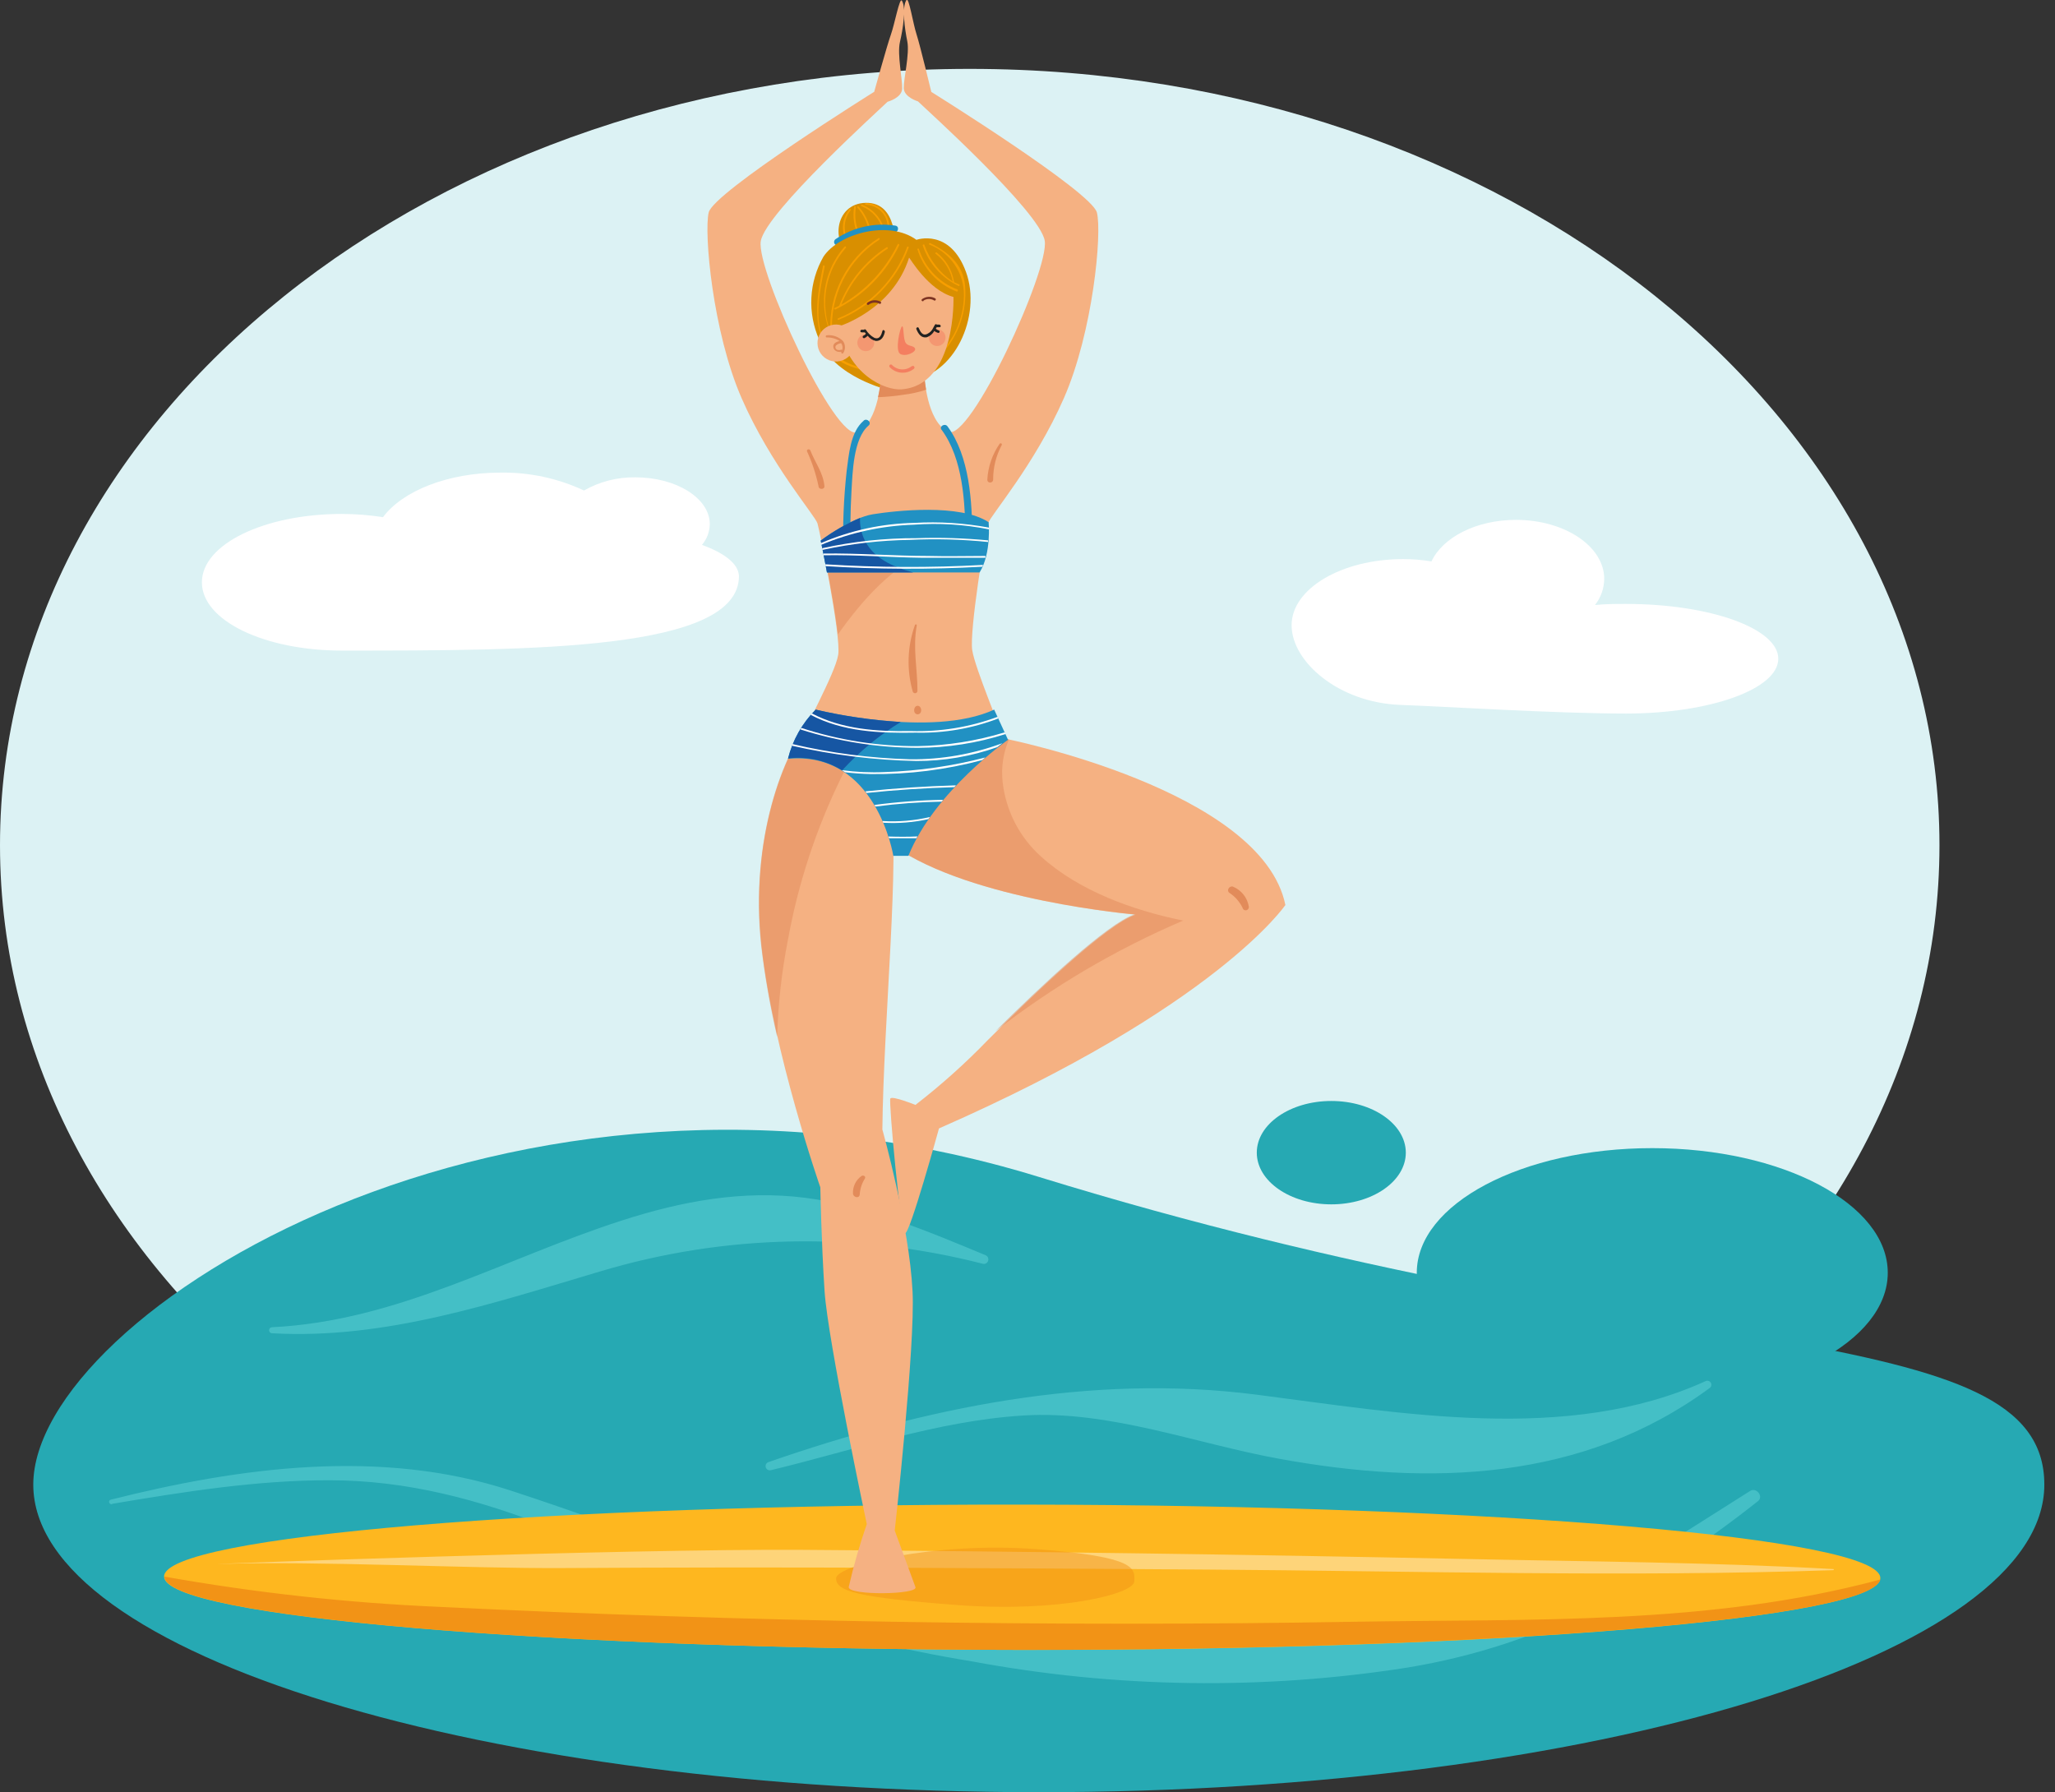 <svg width="172" height="150" viewBox="0 0 172 150" fill="none" xmlns="http://www.w3.org/2000/svg">
<rect x="0" y="0" width="172" height="150" fill="#333333" stroke="none"/>
<g clip-path="url(#clip0_629_2038)">
<path d="M81.165 135.71C125.991 135.71 162.33 106.621 162.33 70.737C162.33 34.854 125.991 5.765 81.165 5.765C36.339 5.765 0 34.854 0 70.737C0 106.621 36.339 135.71 81.165 135.71Z" fill="#DCF2F4"/>
<path d="M171.107 124.255C171.107 138.47 133.428 150 86.946 150C40.464 150 2.785 138.47 2.785 124.255C2.785 110.04 42.526 84.809 86.946 98.502C139.707 114.779 171.107 110.032 171.107 124.255Z" fill="#26A9B3"/>
<path d="M158.003 106.523C158.003 112.279 149.175 116.942 138.293 116.942C127.411 116.942 118.582 112.279 118.582 106.523C118.582 100.766 127.402 96.095 138.293 96.095C149.183 96.095 158.003 100.766 158.003 106.523Z" fill="#26A9B3"/>
<path d="M111.428 100.8C114.872 100.8 117.664 98.863 117.664 96.474C117.664 94.085 114.872 92.148 111.428 92.148C107.984 92.148 105.191 94.085 105.191 96.474C105.191 98.863 107.984 100.8 111.428 100.8Z" fill="#26A9B3"/>
<path d="M9.399 125.863C15.442 124.853 21.442 123.885 27.578 123.893C34.092 123.893 40.118 125.526 46.093 127.874C51.774 130.096 57.337 132.596 63.111 134.607C69.067 136.554 75.164 138.04 81.348 139.051C93.395 141.295 105.736 141.469 117.84 139.564C129.16 137.687 138.224 132.68 147.145 125.636C147.633 125.24 146.994 124.44 146.472 124.794C141.969 127.613 137.542 130.601 132.779 132.966C126.888 135.903 120.744 136.45 114.263 136.879C101.807 137.793 89.287 137.228 76.963 135.196C65.013 133.143 54.139 128.463 42.685 124.735C31.861 121.209 20.079 122.791 9.273 125.518C9.02 125.577 9.13 125.939 9.374 125.896L9.399 125.863Z" fill="#44BFC6"/>
<path d="M142.755 115.595C131.217 120.847 117.238 118.271 105.127 116.723C91.215 114.947 77.429 117.825 64.326 122.37C64.238 122.397 64.165 122.458 64.121 122.538C64.078 122.618 64.067 122.712 64.091 122.8C64.114 122.888 64.171 122.964 64.25 123.01C64.328 123.057 64.422 123.072 64.511 123.052C71.513 121.369 78.389 118.928 85.635 118.473C92.881 118.019 100.086 120.838 107.147 122.109C119.687 124.382 132.471 123.986 143.092 116.176C143.162 116.128 143.211 116.055 143.229 115.972C143.248 115.89 143.234 115.803 143.192 115.73C143.149 115.657 143.081 115.602 143 115.577C142.919 115.552 142.832 115.558 142.755 115.595Z" fill="#44BFC6"/>
<path d="M22.772 111.589C32.232 112.128 41.287 109.065 50.259 106.405C60.68 103.286 71.756 103.07 82.291 105.782C82.382 105.796 82.475 105.775 82.552 105.725C82.629 105.675 82.686 105.598 82.71 105.509C82.735 105.421 82.727 105.326 82.687 105.243C82.647 105.16 82.578 105.094 82.493 105.058C77.67 103.055 72.621 100.918 67.403 100.253C62.185 99.588 57.101 100.522 52.035 102.155C42.213 105.319 33.317 110.571 22.772 111.084C22.705 111.084 22.641 111.111 22.593 111.158C22.546 111.206 22.52 111.27 22.52 111.337C22.52 111.404 22.546 111.468 22.593 111.515C22.641 111.563 22.705 111.589 22.772 111.589Z" fill="#44BFC6"/>
<path d="M58.752 45.607C59.166 45.12 59.398 44.504 59.408 43.865C59.408 41.71 56.622 39.951 53.189 39.951C51.679 39.926 50.191 40.306 48.88 41.054C46.692 40.03 44.3 39.518 41.886 39.556C37.476 39.556 33.688 41.096 32.056 43.284C30.917 43.108 29.766 43.018 28.614 43.015C22.142 43.015 16.898 45.539 16.898 48.738C16.898 51.936 22.108 54.452 28.614 54.452C44.655 54.452 61.849 54.452 61.849 48.216C61.815 47.189 60.637 46.288 58.752 45.607Z" fill="white"/>
<path d="M136.097 50.547C135.205 50.547 134.338 50.547 133.497 50.64C133.99 50.016 134.262 49.246 134.271 48.452C134.271 45.725 130.964 43.511 126.882 43.511C123.557 43.511 120.755 44.976 119.812 46.987C119.028 46.858 118.234 46.793 117.439 46.794C112.28 46.794 108.105 49.276 108.105 52.331C108.105 55.386 112.036 58.795 117.178 58.997C120.94 59.132 130.24 59.721 136.097 59.721C143.133 59.721 148.839 57.667 148.839 55.134C148.839 52.601 143.133 50.547 136.097 50.547Z" fill="white"/>
<path d="M13.734 131.948C13.734 135.314 45.884 138.049 85.549 138.091C125.214 138.134 157.38 135.432 157.38 132.074C157.38 128.716 125.231 125.972 85.566 125.93C45.901 125.888 13.734 128.59 13.734 131.948Z" fill="#FEB71F"/>
<path d="M36.78 134.489C62.188 135.726 87.865 136.173 113.366 135.735C128.12 135.482 143.058 136.055 157.382 132.2C156.6 135.499 124.753 138.091 85.576 138.091C45.962 138.049 13.846 135.306 13.762 131.956C21.37 133.31 29.059 134.156 36.78 134.489Z" fill="#F29316"/>
<g opacity="0.4">
<path d="M153.449 131.417C136.002 132.015 118.48 131.485 101.025 131.367C83.082 131.241 65.147 131.123 47.204 131.241C38.906 131.291 26.559 130.618 18.261 130.904C17.218 130.904 52.203 129.625 67.125 129.717C85.674 129.846 104.226 130.102 122.781 130.483C132.998 130.702 143.24 130.752 153.449 131.325C153.46 131.325 153.471 131.329 153.479 131.337C153.486 131.345 153.491 131.356 153.491 131.367C153.491 131.378 153.486 131.389 153.479 131.396C153.471 131.404 153.46 131.409 153.449 131.409V131.417Z" fill="#FEFFFF"/>
</g>
<g style="mix-blend-mode:multiply" opacity="0.5">
<path d="M94.943 132.343C94.943 133.42 88.631 134.977 80.147 134.338C71.664 133.698 69.964 133.176 69.981 132.091C69.997 131.005 78.254 129.019 86.745 129.658C95.237 130.298 94.96 131.291 94.943 132.343Z" fill="#F29316"/>
</g>
<path d="M74.518 67.253C75.359 71.461 73.945 85.415 73.853 94.538C73.853 94.538 76.108 102.576 76.378 108.071C76.622 112.557 74.888 128.102 74.888 128.102L76.622 132.84C76.849 133.471 71.034 133.555 71.034 132.84C71.442 131.055 71.948 129.293 72.548 127.563C72.548 127.563 69.283 112.17 69.014 108.055C68.744 103.939 68.66 99.378 68.66 99.378C68.66 99.378 64.721 88.1 63.737 79.179C62.752 70.258 65.571 63.054 67.945 60.201C70.318 57.348 74.063 65.006 74.518 67.253Z" fill="#F5B182"/>
<path d="M72.379 98.662C72.127 99.062 71.982 99.52 71.958 99.992C71.899 100.337 71.428 100.211 71.394 99.916C71.376 99.632 71.429 99.348 71.55 99.091C71.67 98.833 71.854 98.611 72.084 98.443C72.236 98.317 72.514 98.443 72.379 98.662Z" fill="#E28B5A"/>
<path opacity="0.5" d="M70.407 65.082C70.88 64.078 71.527 63.166 72.318 62.389C70.946 60.234 69.212 58.601 67.916 60.175C65.568 63.028 62.749 70.207 63.708 79.153C64.013 81.721 64.459 84.269 65.046 86.787C65.12 84.062 65.421 81.348 65.947 78.674C66.8 73.959 68.301 69.385 70.407 65.082Z" fill="#E28B5A"/>
<path d="M84.162 61.833C84.162 61.833 105.615 66.091 107.584 75.745C107.584 75.745 101.853 84.245 78.591 94.445C78.591 94.445 76.125 103.4 75.746 103.215C75.368 103.03 74.374 92.207 74.518 91.946C74.661 91.685 76.622 92.476 76.622 92.476C78.779 90.808 80.813 88.985 82.706 87.022C86.553 83.176 92.637 77.352 95.053 76.553C95.053 76.553 81.335 75.383 74.854 70.821C68.374 66.26 84.162 61.833 84.162 61.833Z" fill="#F5B182"/>
<path d="M104.013 76.006C103.763 75.48 103.373 75.035 102.885 74.718C102.641 74.525 102.885 74.121 103.188 74.205C103.537 74.346 103.843 74.576 104.078 74.871C104.312 75.165 104.467 75.516 104.526 75.888C104.534 75.952 104.519 76.017 104.483 76.071C104.447 76.125 104.393 76.164 104.331 76.181C104.269 76.199 104.202 76.193 104.144 76.165C104.085 76.138 104.039 76.09 104.013 76.031V76.006Z" fill="#E28B5A"/>
<path opacity="0.5" d="M74.768 70.796C81.29 75.358 94.966 76.528 94.966 76.528C92.694 77.285 87.156 82.495 83.31 86.307C88.132 82.56 93.415 79.449 99.031 77.05C94.89 76.208 90.312 74.584 87.114 71.672C85.316 70.055 84.177 67.831 83.916 65.427C83.788 64.223 83.971 63.006 84.446 61.892L84.05 61.808C84.05 61.808 77.048 63.819 74.305 66.487C74.392 66.732 74.463 66.982 74.515 67.237C74.696 68.414 74.781 69.605 74.768 70.796Z" fill="#E28B5A"/>
<path d="M74.903 20.67C74.903 20.67 75.172 16.933 72.479 16.976C69.786 17.017 69.407 20.611 71.637 21.857L74.903 20.67Z" fill="#D98F00"/>
<path d="M71.083 17.514C70.796 17.872 70.618 18.305 70.569 18.761C70.519 19.218 70.602 19.678 70.806 20.09C70.848 20.174 70.974 20.09 70.932 20.014C70.741 19.626 70.665 19.191 70.715 18.761C70.764 18.331 70.936 17.925 71.21 17.59C71.269 17.514 71.142 17.439 71.083 17.514Z" fill="#F79E00"/>
<path d="M71.637 17.346C71.637 17.253 71.519 17.211 71.494 17.304C71.355 18.122 71.473 18.962 71.831 19.711C71.873 19.795 71.999 19.711 71.957 19.635C71.618 18.923 71.506 18.124 71.637 17.346Z" fill="#F79E00"/>
<path d="M71.764 17.379C72.259 17.94 72.596 18.623 72.74 19.357C72.74 19.45 72.892 19.408 72.875 19.315C72.726 18.561 72.377 17.86 71.865 17.287C71.806 17.203 71.705 17.303 71.764 17.379Z" fill="#F79E00"/>
<path d="M72.142 17.127C72.058 17.127 72.016 17.236 72.142 17.27C72.56 17.443 72.933 17.707 73.235 18.044C73.536 18.38 73.758 18.78 73.884 19.214C73.884 19.298 74.053 19.265 74.019 19.214C73.891 18.744 73.654 18.31 73.328 17.948C73.002 17.585 72.596 17.304 72.142 17.127Z" fill="#F79E00"/>
<path d="M72.453 17C72.438 17.006 72.425 17.015 72.416 17.028C72.407 17.041 72.402 17.056 72.402 17.072C72.402 17.088 72.407 17.103 72.416 17.116C72.425 17.129 72.438 17.138 72.453 17.144C72.716 17.146 72.976 17.204 73.215 17.315C73.453 17.425 73.666 17.585 73.838 17.785C74.01 17.984 74.138 18.217 74.212 18.469C74.287 18.722 74.307 18.987 74.271 19.248C74.271 19.34 74.406 19.34 74.414 19.248C74.451 18.968 74.428 18.683 74.347 18.413C74.265 18.143 74.127 17.893 73.942 17.681C73.756 17.468 73.527 17.297 73.271 17.18C73.014 17.063 72.735 17.002 72.453 17Z" fill="#F79E00"/>
<path d="M70.249 20.502C71.581 19.594 73.206 19.219 74.802 19.45C75.163 19.525 75.323 18.962 74.953 18.886C73.205 18.613 71.419 19.013 69.954 20.005C69.888 20.044 69.84 20.108 69.822 20.182C69.802 20.256 69.814 20.335 69.853 20.401C69.892 20.466 69.956 20.514 70.03 20.533C70.104 20.552 70.183 20.541 70.249 20.502Z" fill="#2191C3"/>
<path d="M76.704 20.073C76.704 20.073 79.507 19.071 80.853 22.766C82.2 26.46 79.852 31.544 76.123 31.796L74.356 32.638C74.356 32.638 69.778 31.56 68.566 28.43C68.075 27.326 67.851 26.122 67.912 24.916C67.974 23.709 68.319 22.535 68.919 21.486C70.198 19.542 74.39 18.389 76.704 20.073Z" fill="#D98F00"/>
<path d="M75.921 20.679C75.428 22.017 74.661 23.238 73.67 24.264C72.679 25.29 71.485 26.098 70.164 26.637C70.072 26.637 70.114 26.814 70.164 26.78C71.515 26.238 72.738 25.419 73.752 24.375C74.767 23.331 75.552 22.086 76.055 20.721C76.089 20.628 75.946 20.594 75.921 20.679Z" fill="#F79E00"/>
<path d="M80.123 24.222C79.371 23.936 78.692 23.486 78.137 22.903C77.582 22.32 77.165 21.621 76.916 20.855C76.916 20.771 76.748 20.805 76.782 20.855C77.025 21.661 77.45 22.4 78.023 23.015C78.596 23.631 79.303 24.107 80.089 24.407C80.174 24.407 80.216 24.256 80.123 24.222Z" fill="#F79E00"/>
<path d="M80.238 23.936C80.322 23.936 80.364 23.826 80.238 23.793C80.102 23.739 79.97 23.678 79.842 23.608C79.847 23.597 79.849 23.585 79.849 23.574C79.849 23.562 79.847 23.551 79.842 23.54C79.682 22.59 79.171 21.734 78.411 21.142C78.335 21.083 78.235 21.184 78.31 21.242C79.064 21.808 79.575 22.638 79.741 23.565C78.642 22.825 77.81 21.751 77.368 20.502C77.368 20.418 77.191 20.46 77.233 20.544C77.478 21.284 77.87 21.966 78.386 22.549C78.903 23.132 79.533 23.604 80.238 23.936Z" fill="#F79E00"/>
<path d="M77.841 20.342C77.826 20.339 77.81 20.342 77.796 20.349C77.782 20.356 77.77 20.367 77.763 20.381C77.755 20.395 77.752 20.411 77.754 20.426C77.757 20.442 77.763 20.456 77.774 20.468C78.643 20.797 79.389 21.387 79.909 22.157C80.429 22.927 80.698 23.84 80.678 24.769C80.66 25.733 80.446 26.683 80.048 27.562C79.65 28.44 79.077 29.228 78.363 29.877C78.356 29.884 78.351 29.892 78.348 29.9C78.344 29.909 78.342 29.918 78.342 29.928C78.342 29.937 78.344 29.946 78.348 29.955C78.351 29.964 78.356 29.971 78.363 29.978C78.37 29.985 78.378 29.99 78.386 29.994C78.395 29.997 78.404 29.999 78.414 29.999C78.423 29.999 78.432 29.997 78.441 29.994C78.45 29.99 78.457 29.985 78.464 29.978C79.234 29.253 79.841 28.372 80.243 27.394C80.645 26.416 80.833 25.363 80.795 24.306C80.795 22.336 79.525 21.15 77.841 20.342Z" fill="#F79E00"/>
<path d="M70.241 25.585C70.241 25.585 69.997 25.72 69.862 25.77C69.727 25.821 69.862 25.939 69.938 25.897C72.271 24.759 74.15 22.863 75.265 20.519C75.265 20.434 75.181 20.359 75.139 20.443C74.11 22.564 72.464 24.324 70.418 25.493C71.197 23.577 72.545 21.946 74.281 20.822C74.356 20.771 74.281 20.645 74.205 20.695C72.401 21.867 71.014 23.578 70.241 25.585Z" fill="#F79E00"/>
<path d="M69.855 28.615C69.842 28.624 69.832 28.637 69.826 28.652C69.821 28.668 69.82 28.684 69.825 28.7C69.83 28.716 69.839 28.729 69.852 28.739C69.865 28.749 69.881 28.754 69.897 28.754C69.914 28.754 69.93 28.749 69.943 28.739C69.956 28.729 69.965 28.716 69.97 28.7C69.975 28.684 69.974 28.668 69.969 28.652C69.963 28.637 69.953 28.624 69.94 28.615C69.807 28.399 69.689 28.174 69.586 27.942C69.602 27.94 69.618 27.932 69.628 27.919C69.639 27.907 69.645 27.891 69.645 27.875C69.552 26.338 69.87 24.804 70.565 23.43C71.26 22.056 72.307 20.892 73.6 20.056C73.676 20.005 73.601 19.879 73.533 19.93C72.231 20.764 71.173 21.927 70.465 23.301C69.757 24.676 69.425 26.213 69.502 27.757C69.063 26.582 68.95 25.311 69.177 24.077C69.404 22.844 69.961 21.696 70.79 20.754C70.849 20.679 70.79 20.578 70.689 20.645C69.741 21.723 69.152 23.07 69.002 24.497C68.853 25.925 69.151 27.364 69.855 28.615Z" fill="#F79E00"/>
<path d="M74.062 31.14C72.135 30.879 70.25 30.534 69.131 28.767C68.011 26.999 68.642 24.272 69.03 22.295C69.03 22.202 68.912 22.16 68.886 22.253C68.466 24.441 67.969 26.747 69.004 28.842C69.93 30.694 72.245 31.039 74.054 31.283C74.113 31.325 74.113 31.182 74.062 31.14Z" fill="#F79E00"/>
<path d="M77.368 31.409C77.368 31.409 77.52 35.23 79.354 36.139C81.189 37.048 87.846 22.581 87.442 20.148C87.038 17.716 77.343 8.989 76.83 8.484C76.83 8.484 75.66 8.139 75.643 7.373C75.626 6.607 76.148 4.494 75.938 3.459C75.727 2.424 75.466 0.589 75.87 0C76.072 -0.278 76.417 1.97 76.712 2.87C77.006 3.771 77.949 7.692 77.949 7.692C77.949 7.692 91.373 16.05 91.81 17.792C92.248 19.534 91.482 27.773 89.041 33.336C86.601 38.899 82.889 43.15 82.696 43.806C82.502 44.462 81.122 52.82 81.374 54.419C81.627 56.018 83.899 61.286 83.958 61.833H67.126C67.126 61.286 69.903 56.405 70.156 54.806C70.408 53.207 68.615 44.462 68.422 43.806C68.228 43.15 64.508 38.899 62.076 33.336C59.644 27.773 58.912 19.492 59.316 17.783C59.72 16.075 73.169 7.684 73.169 7.684C73.169 7.684 74.246 3.787 74.566 2.895C74.885 2.003 75.289 -0.227 75.483 0.051C75.87 0.631 75.567 2.483 75.323 3.518C75.079 4.553 75.55 6.674 75.508 7.44C75.466 8.206 74.288 8.517 74.288 8.517C73.783 9.022 64.079 17.775 63.675 20.182C63.271 22.589 69.928 37.014 71.763 36.172C73.598 35.331 73.749 31.443 73.749 31.443L77.368 31.409Z" fill="#F5B182"/>
<path d="M73.749 31.409C73.714 32.027 73.626 32.641 73.488 33.244C74.196 33.219 74.901 33.151 75.601 33.042C76.25 32.965 76.89 32.824 77.511 32.621C77.442 32.22 77.394 31.815 77.368 31.409H73.749Z" fill="#E28B5A"/>
<path d="M83.663 37.149C83.05 38.036 82.694 39.076 82.637 40.153C82.637 40.465 83.108 40.465 83.125 40.153C83.119 39.144 83.365 38.149 83.84 37.258C83.855 37.235 83.859 37.207 83.853 37.18C83.847 37.153 83.83 37.13 83.807 37.115C83.783 37.101 83.755 37.096 83.728 37.102C83.701 37.109 83.678 37.125 83.663 37.149Z" fill="#E28B5A"/>
<path d="M67.547 37.78C67.975 38.709 68.297 39.683 68.507 40.684C68.507 40.995 69.029 41.004 69.003 40.684C68.902 39.573 68.221 38.714 67.825 37.704C67.758 37.536 67.489 37.595 67.547 37.78Z" fill="#E28B5A"/>
<path d="M76.79 57.819C76.79 55.959 76.386 54.225 76.731 52.356C76.734 52.346 76.735 52.336 76.733 52.326C76.732 52.316 76.729 52.306 76.724 52.297C76.719 52.288 76.712 52.28 76.704 52.273C76.696 52.267 76.686 52.263 76.676 52.26C76.666 52.257 76.656 52.256 76.646 52.257C76.635 52.259 76.626 52.262 76.617 52.267C76.608 52.272 76.6 52.279 76.593 52.287C76.587 52.295 76.582 52.304 76.579 52.314C75.939 54.104 75.874 56.049 76.394 57.877C76.408 57.924 76.439 57.964 76.48 57.99C76.521 58.016 76.57 58.027 76.618 58.02C76.666 58.012 76.71 57.988 76.741 57.951C76.773 57.914 76.79 57.867 76.79 57.819Z" fill="#E28B5A"/>
<path d="M76.587 59.191C76.551 59.246 76.528 59.309 76.517 59.374C76.507 59.439 76.511 59.506 76.528 59.569C76.543 59.631 76.579 59.686 76.629 59.726C76.68 59.765 76.742 59.787 76.806 59.787C76.87 59.787 76.932 59.765 76.982 59.726C77.032 59.686 77.068 59.631 77.084 59.569C77.103 59.506 77.108 59.439 77.098 59.373C77.088 59.307 77.063 59.245 77.025 59.191C77.001 59.154 76.969 59.124 76.93 59.103C76.892 59.083 76.849 59.072 76.806 59.072C76.762 59.072 76.719 59.083 76.681 59.103C76.643 59.124 76.611 59.154 76.587 59.191Z" fill="#E28B5A"/>
<path opacity="0.5" d="M78.035 45.969C75.047 46.144 72.078 46.558 69.156 47.206C69.535 49.142 69.947 51.481 70.132 53.097C72.253 50.118 74.711 47.357 78.035 45.969Z" fill="#E28B5A"/>
<path d="M79.802 24.853C79.802 24.853 80.071 32.242 75.451 32.587C74.104 32.68 70.974 31.409 70.199 27.319C70.199 27.319 74.693 25.972 76.091 21.562C76.133 21.562 77.689 24.289 79.802 24.853Z" fill="#F5B182"/>
<path d="M75.499 27.319C75.331 27.403 74.893 29.33 75.339 29.616C75.785 29.902 76.728 29.456 76.585 29.162C76.442 28.867 75.903 29.044 75.743 28.564C75.583 28.085 75.65 27.243 75.499 27.319Z" fill="#F47F60"/>
<path opacity="0.5" d="M72.117 28.068C71.995 28.137 71.896 28.241 71.833 28.366C71.77 28.491 71.746 28.632 71.763 28.771C71.781 28.91 71.839 29.041 71.931 29.147C72.023 29.253 72.144 29.329 72.279 29.366C72.415 29.402 72.558 29.398 72.69 29.354C72.823 29.309 72.94 29.226 73.025 29.114C73.111 29.003 73.161 28.869 73.17 28.73C73.179 28.59 73.147 28.45 73.076 28.329C72.983 28.168 72.83 28.05 72.65 28.001C72.471 27.953 72.279 27.977 72.117 28.068Z" fill="#F47F60"/>
<path d="M73.599 25.417C73.456 25.345 73.295 25.315 73.136 25.332C72.976 25.348 72.825 25.41 72.699 25.509C72.59 25.577 72.489 25.4 72.598 25.332C72.755 25.216 72.942 25.146 73.137 25.131C73.332 25.116 73.528 25.157 73.7 25.248C73.818 25.316 73.7 25.484 73.599 25.425V25.417Z" fill="#7B3221"/>
<path d="M77.3 25.156C77.435 25.071 77.591 25.026 77.751 25.026C77.91 25.026 78.066 25.071 78.201 25.156C78.224 25.162 78.249 25.159 78.271 25.148C78.293 25.137 78.31 25.119 78.319 25.096C78.329 25.074 78.329 25.049 78.321 25.026C78.314 25.003 78.298 24.983 78.276 24.971C78.106 24.876 77.911 24.832 77.716 24.844C77.52 24.856 77.332 24.923 77.174 25.038C77.073 25.114 77.174 25.274 77.3 25.19V25.156Z" fill="#7B3221"/>
<path d="M76.318 30.643C76.075 30.84 75.765 30.937 75.453 30.916C75.141 30.894 74.848 30.754 74.635 30.525C74.609 30.509 74.579 30.503 74.549 30.506C74.519 30.51 74.49 30.523 74.469 30.545C74.448 30.566 74.434 30.594 74.431 30.624C74.427 30.654 74.434 30.685 74.45 30.71C74.706 30.99 75.058 31.162 75.436 31.191C75.814 31.221 76.189 31.106 76.486 30.87C76.621 30.778 76.486 30.55 76.352 30.643H76.318Z" fill="#F47F60"/>
<path d="M74.061 27.773C74.061 27.639 73.892 27.555 73.859 27.698C73.766 28.034 73.631 28.438 73.185 28.278C72.891 28.118 72.644 27.883 72.47 27.597C72.46 27.586 72.447 27.577 72.433 27.571C72.42 27.565 72.405 27.562 72.39 27.562C72.375 27.562 72.36 27.565 72.346 27.571C72.332 27.577 72.32 27.586 72.31 27.597H72.125C71.982 27.597 71.957 27.816 72.125 27.816H72.377L72.47 27.925C72.423 28.002 72.352 28.061 72.268 28.093C72.255 28.099 72.243 28.108 72.233 28.119C72.223 28.129 72.215 28.142 72.21 28.156C72.205 28.169 72.203 28.184 72.203 28.198C72.204 28.213 72.207 28.227 72.213 28.241C72.219 28.254 72.228 28.266 72.239 28.276C72.249 28.286 72.262 28.293 72.275 28.298C72.289 28.303 72.304 28.306 72.318 28.305C72.333 28.305 72.347 28.301 72.36 28.295C72.46 28.25 72.549 28.184 72.621 28.102C72.792 28.325 73.037 28.48 73.311 28.539C73.8 28.548 73.985 28.135 74.061 27.773Z" fill="#222221"/>
<path opacity="0.5" d="M78.706 27.613C78.833 27.666 78.942 27.754 79.019 27.868C79.096 27.982 79.138 28.116 79.139 28.253C79.14 28.391 79.101 28.526 79.026 28.641C78.951 28.756 78.844 28.846 78.717 28.901C78.591 28.955 78.452 28.971 78.316 28.947C78.181 28.922 78.056 28.858 77.957 28.763C77.858 28.668 77.789 28.546 77.759 28.411C77.729 28.277 77.739 28.137 77.789 28.009C77.858 27.835 77.993 27.695 78.165 27.621C78.338 27.547 78.532 27.544 78.706 27.613Z" fill="#F47F60"/>
<path d="M76.702 27.555C76.644 27.428 76.837 27.319 76.896 27.454C77.031 27.773 77.224 28.152 77.637 27.933C78.049 27.715 78.091 27.428 78.259 27.168C78.269 27.157 78.281 27.148 78.294 27.142C78.307 27.136 78.321 27.133 78.335 27.133C78.35 27.133 78.364 27.136 78.377 27.142C78.39 27.148 78.401 27.157 78.411 27.168H78.605C78.739 27.168 78.79 27.361 78.655 27.386H78.403L78.327 27.504C78.383 27.573 78.46 27.623 78.546 27.647C78.562 27.649 78.578 27.654 78.592 27.662C78.606 27.671 78.618 27.682 78.627 27.696C78.636 27.71 78.642 27.726 78.644 27.742C78.647 27.759 78.645 27.775 78.64 27.791C78.634 27.806 78.626 27.821 78.614 27.833C78.603 27.844 78.589 27.853 78.573 27.859C78.558 27.865 78.541 27.867 78.525 27.865C78.508 27.863 78.492 27.858 78.478 27.849C78.375 27.821 78.28 27.769 78.201 27.698C78.062 27.943 77.842 28.131 77.578 28.228C77.106 28.32 76.862 27.942 76.702 27.555Z" fill="#222221"/>
<path d="M70.739 30.054C70.473 30.206 70.167 30.276 69.861 30.254C69.555 30.233 69.263 30.121 69.021 29.933C68.778 29.745 68.597 29.489 68.501 29.198C68.404 28.907 68.396 28.593 68.478 28.298C68.559 28.002 68.727 27.737 68.959 27.537C69.191 27.337 69.478 27.21 69.782 27.173C70.087 27.135 70.395 27.189 70.669 27.328C70.943 27.466 71.169 27.683 71.32 27.95C71.421 28.126 71.487 28.32 71.513 28.522C71.539 28.723 71.524 28.928 71.47 29.124C71.416 29.319 71.323 29.503 71.198 29.662C71.073 29.822 70.916 29.955 70.739 30.054Z" fill="#F5B182"/>
<path d="M70.56 28.548C70.384 28.371 70.171 28.236 69.937 28.151C69.703 28.067 69.453 28.036 69.205 28.06C69.087 28.06 69.079 28.245 69.205 28.245C69.58 28.234 69.95 28.336 70.265 28.539C70.03 28.598 69.752 28.724 69.743 28.977C69.743 29.356 70.097 29.499 70.425 29.448C70.418 29.459 70.413 29.471 70.411 29.483C70.409 29.495 70.409 29.508 70.412 29.521C70.415 29.533 70.42 29.545 70.428 29.555C70.435 29.565 70.445 29.573 70.456 29.58C70.467 29.586 70.479 29.59 70.491 29.592C70.504 29.593 70.517 29.592 70.529 29.588C70.541 29.585 70.552 29.578 70.562 29.57C70.572 29.562 70.579 29.552 70.585 29.541C70.679 29.391 70.726 29.217 70.722 29.04C70.717 28.864 70.661 28.692 70.56 28.548ZM70.425 29.263C70.304 29.313 70.168 29.313 70.046 29.263C70.018 29.247 69.993 29.226 69.973 29.2C69.953 29.174 69.938 29.145 69.93 29.113C69.922 29.082 69.921 29.049 69.927 29.017C69.932 28.984 69.944 28.954 69.962 28.926C70.083 28.81 70.241 28.739 70.408 28.724C70.466 28.808 70.502 28.905 70.516 29.006C70.529 29.107 70.518 29.209 70.484 29.305C70.479 29.293 70.471 29.283 70.461 29.276C70.45 29.268 70.438 29.264 70.425 29.263Z" fill="#E28B5A"/>
<path d="M72.286 35.213C71.166 36.164 71.049 38.074 70.864 39.421C70.615 41.701 70.522 43.996 70.586 46.288C70.597 46.357 70.633 46.419 70.686 46.464C70.739 46.509 70.807 46.533 70.876 46.533C70.946 46.533 71.013 46.509 71.066 46.464C71.119 46.419 71.155 46.357 71.166 46.288C71.166 44.555 71.166 42.829 71.267 41.113C71.36 39.606 71.41 36.703 72.698 35.617C72.984 35.373 72.572 34.96 72.286 35.205V35.213Z" fill="#2191C3"/>
<path d="M78.816 35.979C80.6 38.403 80.794 42.081 80.794 45.01C80.805 45.078 80.841 45.14 80.894 45.185C80.947 45.23 81.014 45.255 81.084 45.255C81.154 45.255 81.221 45.23 81.274 45.185C81.327 45.14 81.363 45.078 81.374 45.01C81.374 42.005 81.156 38.193 79.304 35.684C79.085 35.39 78.58 35.684 78.808 35.979H78.816Z" fill="#2191C3"/>
<path d="M68.691 45.245C68.691 45.245 71.216 43.335 73.068 43.04C74.919 42.746 80.348 42.131 82.746 43.705C82.746 43.705 82.999 46.306 81.989 47.913H69.213C69.213 47.913 68.961 46.525 68.691 45.245Z" fill="#2191C3"/>
<path d="M68.272 59.393C68.272 59.393 77.967 61.816 83.21 59.393L84.371 61.917C84.371 61.917 78.219 66.218 76.031 71.63H74.769C74.769 71.63 73.363 62.826 65.957 63.508C66.341 61.952 67.141 60.529 68.272 59.393Z" fill="#2191C3"/>
<path d="M69.213 47.913H76.434C74.751 47.459 73 46.701 72.293 45.035C72.067 44.503 71.961 43.929 71.982 43.352C70.813 43.848 69.708 44.484 68.691 45.245C68.961 46.524 69.213 47.913 69.213 47.913Z" fill="#1656A3"/>
<path d="M75.391 60.428C72.993 60.282 70.612 59.936 68.272 59.393C67.146 60.52 66.347 61.93 65.957 63.474C67.536 63.286 69.133 63.639 70.485 64.476C71.927 62.908 73.578 61.546 75.391 60.428Z" fill="#1656A3"/>
<path d="M82.772 44.303V44.159C80.71 43.777 78.611 43.644 76.518 43.764C73.839 43.816 71.195 44.388 68.733 45.447C68.73 45.498 68.73 45.548 68.733 45.599C71.193 44.57 73.82 43.999 76.485 43.915C78.588 43.761 80.703 43.891 82.772 44.303Z" fill="white"/>
<path d="M76.715 45.043C74.06 45.034 71.413 45.316 68.82 45.885C68.825 45.932 68.825 45.98 68.82 46.028C71.23 45.504 73.685 45.222 76.151 45.186C78.335 45.081 80.523 45.14 82.698 45.363C82.698 45.321 82.698 45.27 82.698 45.228C80.71 45.038 78.711 44.976 76.715 45.043Z" fill="white"/>
<path d="M68.91 46.331C68.914 46.378 68.914 46.426 68.91 46.474C71.679 46.423 74.439 46.65 77.208 46.684C78.967 46.684 80.726 46.684 82.477 46.684C82.477 46.633 82.477 46.583 82.477 46.532C80.886 46.532 79.304 46.575 77.722 46.532C74.835 46.532 71.873 46.288 68.91 46.331Z" fill="white"/>
<path d="M69.086 47.231C69.086 47.282 69.086 47.341 69.086 47.383C73.458 47.656 77.841 47.673 82.215 47.433C82.241 47.385 82.263 47.334 82.282 47.282C77.886 47.525 73.48 47.508 69.086 47.231Z" fill="white"/>
<path d="M76.655 61.32C79.01 61.378 81.355 60.975 83.556 60.133L83.489 59.999C81.165 60.861 78.695 61.264 76.217 61.185C73.381 61.236 70.46 61.034 67.953 59.712L67.852 59.83C70.528 61.244 73.633 61.379 76.655 61.32Z" fill="white"/>
<path d="M84.161 61.438L84.094 61.295C81.73 62.017 79.277 62.405 76.805 62.448C73.499 62.469 70.21 61.955 67.068 60.924L66.992 61.051C70.166 62.06 73.475 62.579 76.805 62.591C79.302 62.584 81.782 62.195 84.161 61.438Z" fill="white"/>
<path d="M66.336 62.279L66.285 62.414C69.703 63.193 73.191 63.621 76.696 63.693C79.004 63.699 81.296 63.306 83.471 62.532L83.892 62.204C81.423 63.12 78.807 63.576 76.174 63.55C72.86 63.459 69.564 63.033 66.336 62.279Z" fill="white"/>
<path d="M70.461 64.459L70.73 64.636C71.437 64.72 72.161 64.77 72.91 64.787C76.049 64.821 79.177 64.427 82.21 63.617L82.462 63.398C79.711 64.117 76.888 64.526 74.046 64.619C72.849 64.674 71.649 64.621 70.461 64.459Z" fill="white"/>
<path d="M72.522 66.37C74.962 66.109 77.42 65.957 79.877 65.882L80.012 65.73C77.487 65.806 74.962 65.966 72.438 66.235L72.522 66.37Z" fill="white"/>
<path d="M73.271 67.506C75.111 67.263 76.962 67.126 78.817 67.093L78.935 66.942C77.015 66.975 75.099 67.119 73.195 67.371L73.271 67.506Z" fill="white"/>
<path d="M73.875 68.718C73.875 68.768 73.875 68.819 73.942 68.861C75.204 68.933 76.47 68.831 77.704 68.558L77.831 68.381C76.536 68.686 75.203 68.799 73.875 68.718Z" fill="white"/>
<path d="M74.363 70.014L74.414 70.157C75.18 70.157 75.937 70.157 76.703 70.157L76.787 70.005C75.979 70.047 75.171 70.039 74.363 70.014Z" fill="white"/>
</g>
<defs>
<clipPath id="clip0_629_2038">
<rect width="171.108" height="150" fill="white"/>
</clipPath>
</defs>
</svg>
